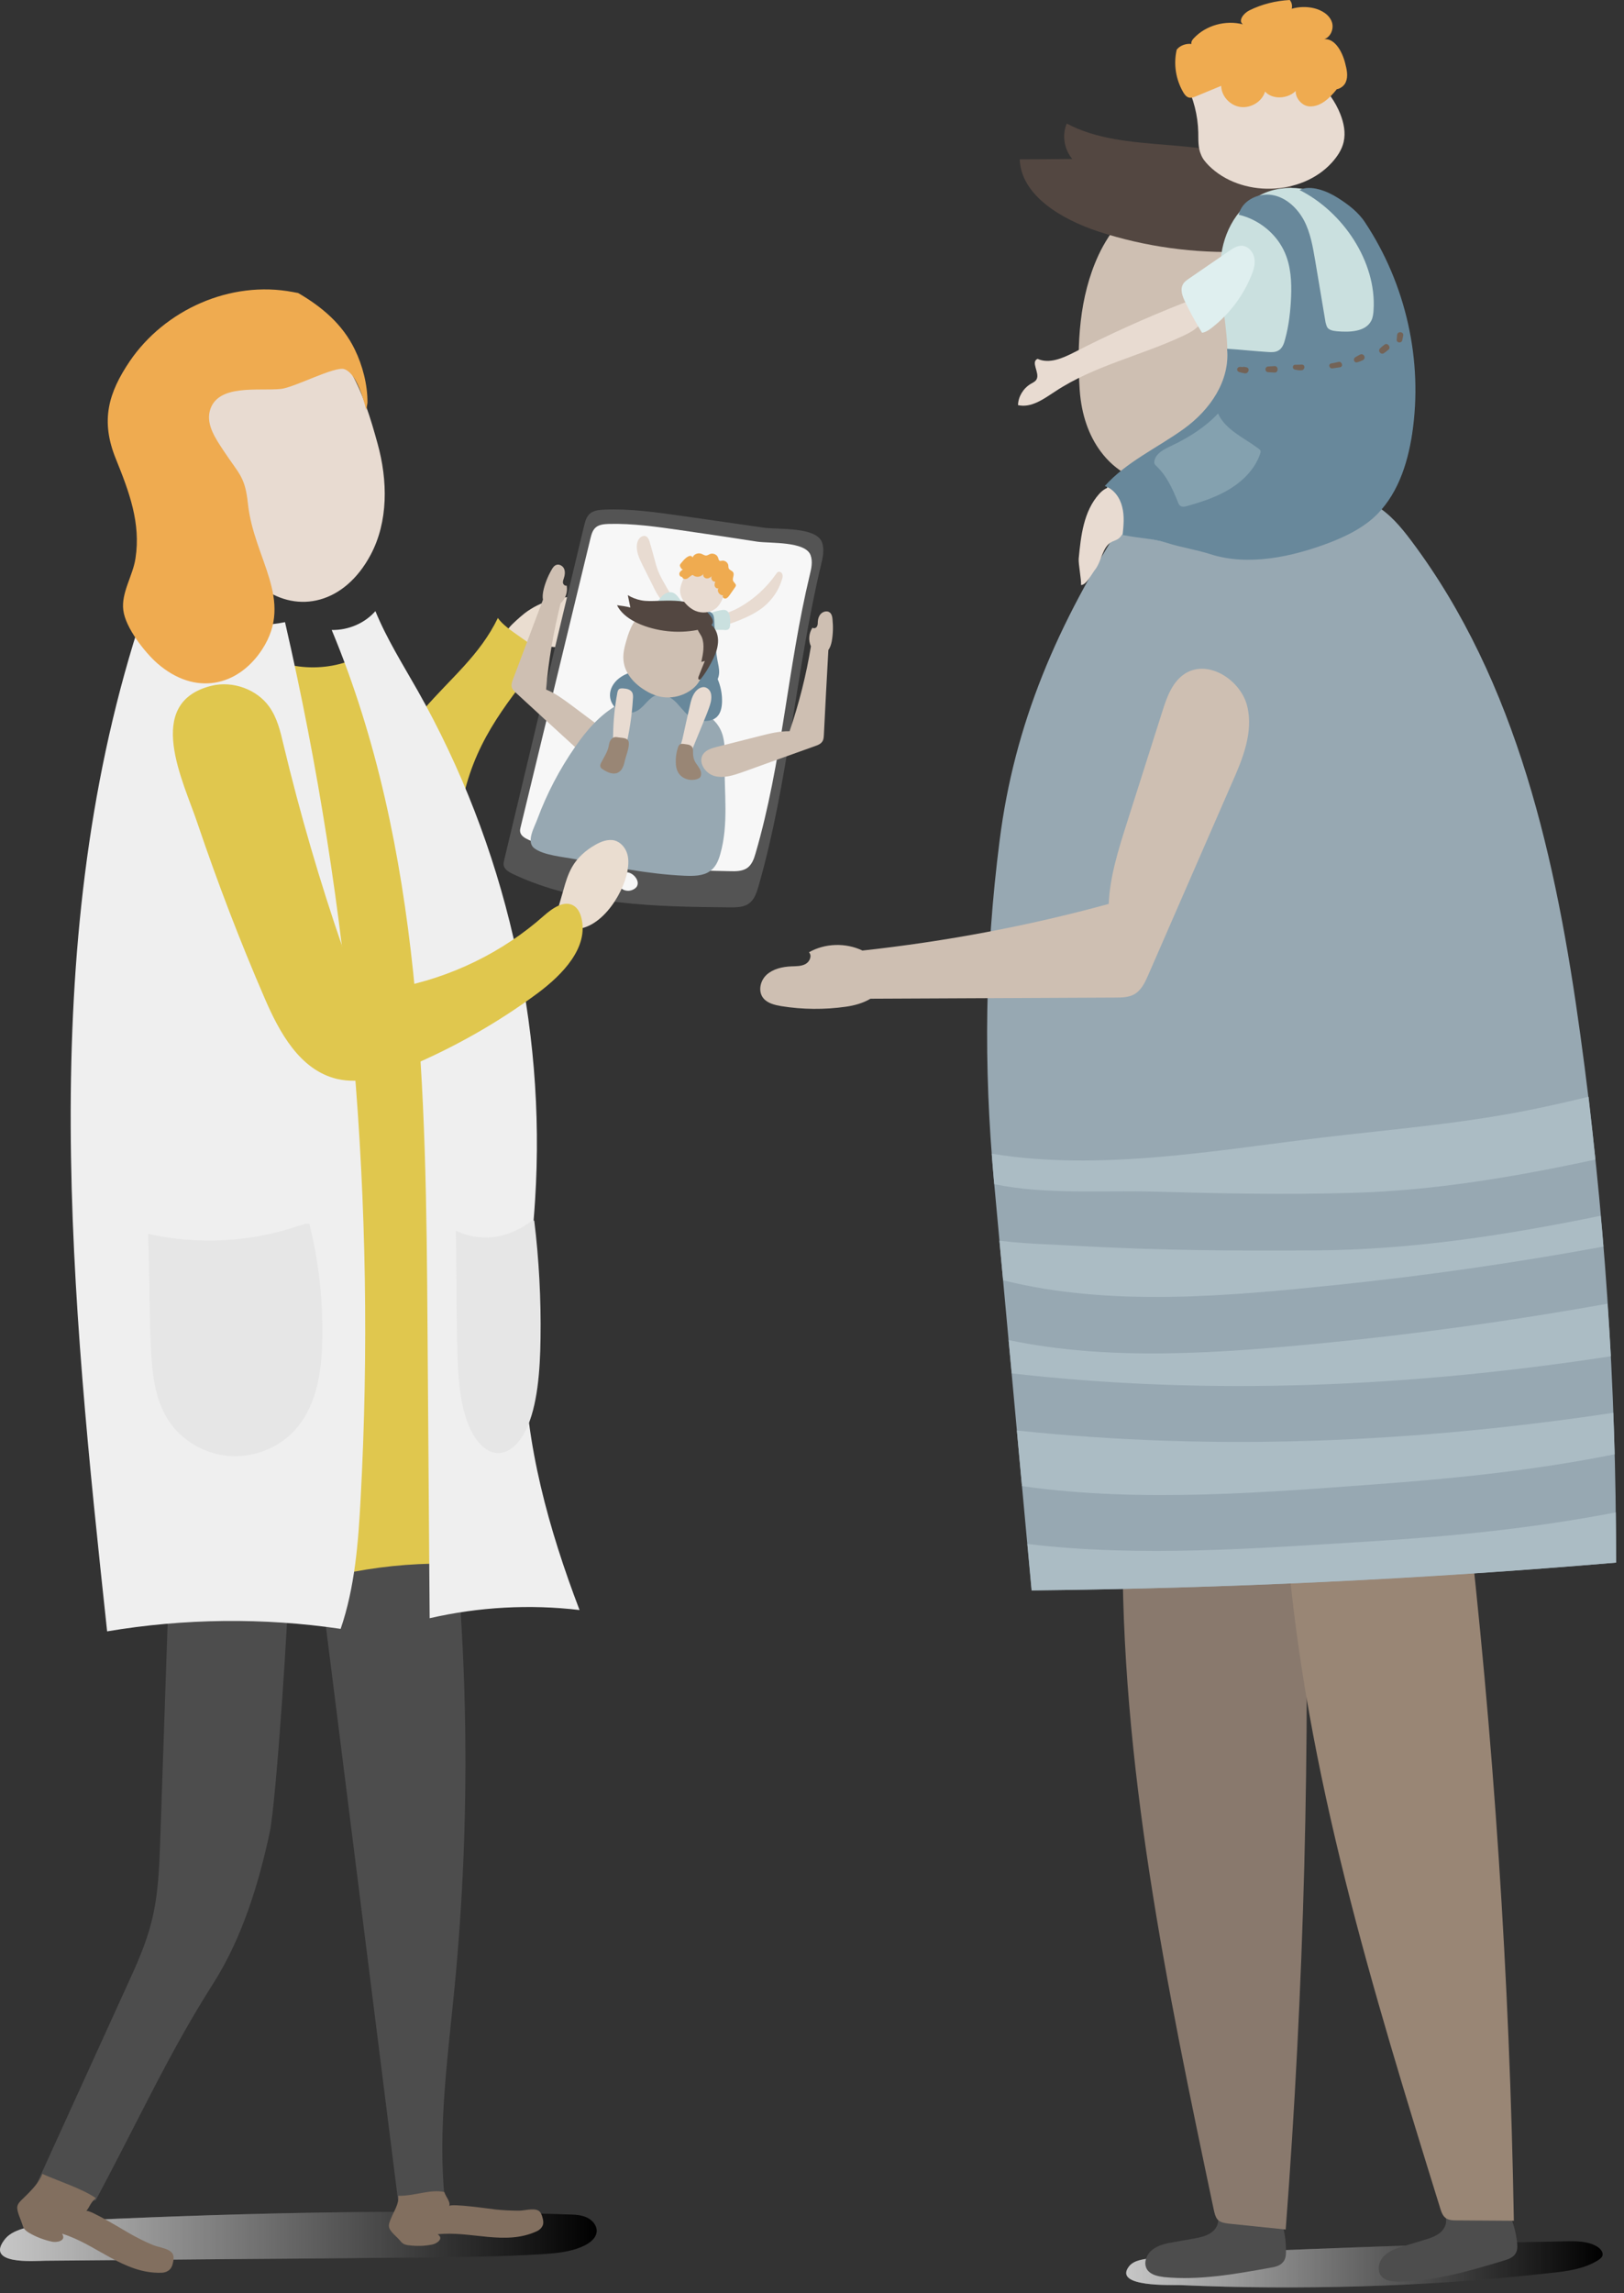 <svg width="85" height="120" viewBox="0 0 85 120" fill="none" xmlns="http://www.w3.org/2000/svg">
<rect x="0" y="0" width="85" height="120" fill="#333333" stroke="none"/>
<g clip-path="url(#clip0_549_375)">
<path d="M81.175 118.935C82.037 118.846 82.918 118.726 83.647 118.268C83.729 118.208 83.821 118.148 83.862 118.059C83.944 117.86 83.759 117.65 83.564 117.541C83.093 117.271 82.508 117.271 81.955 117.282C75.956 117.391 69.967 117.63 63.968 117.87C62.625 117.919 61.271 117.979 59.938 118.208C59.62 118.258 59.282 118.347 59.097 118.587C58.215 119.712 61.415 119.553 61.794 119.573C63.352 119.642 64.922 119.683 66.48 119.692C69.608 119.712 72.736 119.623 75.853 119.414C77.627 119.294 79.401 119.134 81.175 118.935Z" fill="url(#paint0_linear_549_375)"/>
<path opacity="0.22" d="M81.173 118.935C82.034 118.846 82.916 118.726 83.644 118.268C83.726 118.208 83.819 118.148 83.86 118.059C83.942 117.86 83.757 117.65 83.562 117.541C83.09 117.271 82.506 117.271 81.952 117.282C75.953 117.391 69.964 117.63 63.965 117.87C62.623 117.919 61.269 117.979 59.936 118.208C59.618 118.258 59.279 118.347 59.095 118.587C58.213 119.712 61.412 119.553 61.791 119.573C63.35 119.642 64.919 119.683 66.478 119.692C69.606 119.712 72.733 119.623 75.851 119.414C77.625 119.294 79.399 119.134 81.173 118.935Z" fill="url(#paint1_linear_549_375)"/>
<path d="M67.309 117.8C67.309 117.361 67.258 116.923 67.145 116.494C67.114 116.365 67.063 116.225 66.97 116.126C66.796 115.957 66.529 115.957 66.284 115.957C65.432 115.987 64.591 116.016 63.74 116.047C63.822 116.345 63.638 116.674 63.371 116.843C63.104 117.023 62.777 117.083 62.459 117.142C62.12 117.202 61.782 117.261 61.444 117.321C61.043 117.391 60.623 117.471 60.305 117.73C59.987 117.979 59.823 118.457 60.059 118.786C60.254 119.045 60.613 119.114 60.941 119.155C62.787 119.333 64.653 118.995 66.478 118.666C66.725 118.627 66.991 118.567 67.145 118.378C67.288 118.228 67.309 118.009 67.309 117.8Z" fill="#4D4D4D"/>
<path d="M79.403 117.331C79.352 116.893 79.25 116.465 79.085 116.056C79.034 115.927 78.973 115.797 78.87 115.717C78.685 115.568 78.409 115.598 78.163 115.628C77.322 115.747 76.491 115.877 75.65 115.997C75.773 116.285 75.619 116.634 75.374 116.833C75.127 117.033 74.809 117.132 74.501 117.222C74.174 117.321 73.845 117.421 73.518 117.52C73.127 117.64 72.718 117.76 72.441 118.049C72.153 118.328 72.051 118.826 72.318 119.124C72.533 119.364 72.912 119.393 73.24 119.393C75.097 119.364 76.911 118.836 78.685 118.297C78.921 118.228 79.188 118.138 79.311 117.939C79.434 117.76 79.424 117.541 79.403 117.331Z" fill="#4D4D4D"/>
<path d="M58.925 79.496C58.771 79.695 58.761 79.994 58.761 80.263C58.618 92.228 61.079 104.003 63.53 115.638C63.571 115.817 63.612 115.997 63.714 116.126C63.858 116.295 64.083 116.325 64.299 116.355C65.293 116.455 66.298 116.565 67.293 116.664C68.257 104.042 68.585 91.361 68.298 78.699C65.427 78.868 62.555 79.038 59.684 79.207C59.417 79.227 59.11 79.257 58.925 79.496Z" fill="#89796D"/>
<path d="M67.452 80.014C67.319 80.234 67.34 80.522 67.36 80.791C68.324 92.715 71.862 104.202 75.379 115.548C75.43 115.718 75.492 115.897 75.615 116.017C75.779 116.176 76.005 116.186 76.22 116.186C77.225 116.196 78.23 116.196 79.235 116.206C79.019 103.554 78.179 90.893 76.723 78.321C73.882 78.769 71.042 79.207 68.201 79.656C67.914 79.695 67.617 79.765 67.452 80.014Z" fill="#998675"/>
<path d="M57.599 23.61C56.994 22.793 56.604 21.717 56.512 20.412C56.358 18.021 56.481 15.54 57.496 13.349C58.666 10.829 61.629 8.318 64.705 8.966C68.305 9.723 68.079 14.235 67.823 17.234C67.628 19.615 66.746 22.036 64.931 23.649C62.224 26.07 59.178 25.761 57.599 23.61Z" fill="#CEBFB2"/>
<path d="M71.948 26.419C72.737 26.867 73.322 27.575 73.855 28.282C79.433 35.703 81.464 45.048 82.715 54.153C83.976 63.298 84.602 72.533 84.581 81.767C74.409 82.624 64.195 83.112 53.992 83.222C53.336 76.079 52.679 68.926 52.023 61.784C51.469 55.717 51.551 50.019 52.321 43.972C53.09 37.925 55.294 32.675 58.976 27.017C62.544 29.686 68.051 24.207 71.948 26.419Z" fill="#97A8B2"/>
<path d="M80.561 57.978C76.766 58.785 72.992 59.074 69.147 59.532C63.579 60.2 57.549 61.296 51.909 60.37C51.94 60.838 51.981 61.306 52.022 61.774L52.042 61.963C54.688 62.521 57.785 62.282 60.297 62.352C63.774 62.451 67.26 62.521 70.747 62.421C75.095 62.302 79.309 61.575 83.504 60.678C83.391 59.582 83.268 58.486 83.145 57.391C82.273 57.6 81.422 57.799 80.561 57.978Z" fill="#ABBCC4"/>
<path d="M68.818 65.43C64.736 65.46 60.624 65.43 56.543 65.201C55.108 65.121 53.692 65.091 52.308 64.922L52.503 66.994C58.133 68.399 64.306 67.821 69.997 67.233C74.694 66.745 79.319 66.077 83.923 65.231C83.882 64.692 83.831 64.155 83.779 63.617C78.867 64.623 73.945 65.4 68.818 65.43Z" fill="#ABBCC4"/>
<path d="M69.269 70.281C63.907 70.799 58.143 71.247 52.791 70.122L52.955 71.865C63.425 73.06 73.935 72.563 84.313 70.969C84.262 70.052 84.2 69.135 84.139 68.219C79.227 69.096 74.284 69.793 69.269 70.281Z" fill="#ABBCC4"/>
<path d="M53.223 74.854L53.489 77.762C59.724 78.659 66.431 78.081 72.604 77.623C76.582 77.325 80.592 76.886 84.51 76.099C84.489 75.372 84.469 74.654 84.438 73.927C74.111 75.481 63.672 75.95 53.223 74.854Z" fill="#ABBCC4"/>
<path d="M71.802 80.652C65.906 81.01 59.712 81.508 53.775 80.791L54 83.222C64.214 83.112 74.417 82.634 84.59 81.767C84.59 80.891 84.579 80.014 84.569 79.138C80.354 79.954 76.037 80.393 71.802 80.652Z" fill="#ABBCC4"/>
<path d="M64.561 19.137C65.033 20.631 65.186 22.215 65.002 23.759C67.217 23.032 68.284 20.83 68.858 18.798C69.37 17.005 69.688 15.132 69.36 13.309C69.022 11.486 67.966 9.703 66.192 8.727C63.146 7.043 58.911 8.109 55.834 6.465C55.578 7.073 55.691 7.79 56.121 8.318C55.209 8.328 54.286 8.338 53.373 8.338C53.435 10.211 55.537 11.476 57.516 12.124C59.936 12.911 62.52 13.269 65.094 13.17C64.859 14.046 64.633 14.913 64.397 15.79C65.576 15.391 67.053 16.248 67.104 17.364C67.166 18.469 65.771 19.446 64.561 19.137Z" fill="#534741"/>
<path d="M63.26 8.657C64.942 10.34 68.111 10.271 69.71 8.507C69.987 8.199 70.233 7.84 70.326 7.431C70.439 6.943 70.336 6.435 70.151 5.967C69.629 4.642 68.418 3.586 67.003 3.238C65.588 2.889 64.009 3.248 62.901 4.174C62.624 4.064 62.276 4.144 62.071 4.363C62.471 5.16 62.696 6.037 62.717 6.923C62.727 7.312 62.696 7.72 62.86 8.089C62.942 8.308 63.096 8.488 63.26 8.657Z" fill="#E8DBD1"/>
<path d="M65.383 0.548C65.086 0.697 64.788 1.086 65.055 1.275C64.153 1.036 63.117 1.325 62.492 1.992C62.41 2.072 62.338 2.182 62.358 2.291C62.379 2.401 62.564 2.471 62.614 2.371C62.276 2.212 61.815 2.311 61.589 2.6C61.415 3.347 61.538 4.154 61.928 4.822C61.999 4.951 62.102 5.081 62.246 5.11C62.358 5.13 62.481 5.091 62.594 5.041C63.035 4.861 63.476 4.672 63.917 4.493C63.927 5.031 64.379 5.529 64.932 5.599C65.486 5.668 66.06 5.31 66.214 4.792C66.706 5.34 67.814 5.11 68.029 4.413C67.537 4.702 67.968 5.549 68.552 5.569C69.126 5.589 69.598 5.13 69.957 4.682C69.865 4.473 69.772 4.274 69.68 4.064C69.445 4.104 69.393 4.503 69.619 4.592C69.875 4.802 70.316 4.602 70.439 4.294C70.572 3.985 70.49 3.636 70.408 3.317C70.254 2.69 69.824 1.893 69.178 2.072C69.598 2.052 69.844 1.544 69.711 1.156C69.578 0.767 69.178 0.528 68.768 0.428C68.388 0.339 67.988 0.349 67.609 0.458C67.65 0.299 67.609 0.12 67.506 0C66.768 0.04 66.04 0.219 65.383 0.548Z" fill="#EFAB50"/>
<path d="M58.594 27.953C60.881 28.122 63.968 29.388 66.244 29.079C68.511 28.77 70.941 28.103 72.305 26.449C73.648 24.815 74.089 22.653 74.007 20.482C73.925 18.31 73.689 16.118 72.725 14.116C72.172 12.95 71.525 11.775 70.469 10.918C69.413 10.062 67.875 9.563 66.511 9.982C64.993 10.44 64.122 11.895 63.927 13.299C63.732 14.704 64.07 16.118 64.193 17.533C64.327 18.948 64.214 20.462 63.26 21.607C61.907 23.231 59.815 24.297 57.938 25.453C58.297 26.967 57.702 26.618 58.594 27.953Z" fill="#CAE0DF"/>
<path d="M54.257 19.844C54.195 19.964 54.062 20.023 53.939 20.093C53.549 20.332 53.293 20.761 53.283 21.199C53.98 21.358 54.636 20.87 55.231 20.482C57.261 19.137 59.733 18.609 61.948 17.563C62.327 17.384 62.717 17.174 62.912 16.806C63.107 16.447 62.994 15.899 62.604 15.78C62.358 15.7 62.101 15.79 61.856 15.889C59.938 16.646 58.061 17.493 56.236 18.43C55.631 18.738 54.923 19.057 54.308 18.778C53.929 18.938 54.431 19.506 54.257 19.844Z" fill="#E8DBD1"/>
<path d="M62.914 17.413C63.109 17.383 63.283 17.264 63.437 17.144C64.349 16.427 65.057 15.491 65.488 14.435C65.611 14.136 65.714 13.817 65.652 13.508C65.6 13.189 65.344 12.891 65.026 12.861C64.76 12.841 64.524 13 64.308 13.15C63.622 13.628 62.924 14.096 62.237 14.574C62.124 14.654 62.001 14.734 61.93 14.853C61.755 15.132 61.878 15.481 62.022 15.78C62.289 16.337 62.586 16.885 62.914 17.413Z" fill="#DFEFEF"/>
<path d="M58.838 26.479C58.807 26.08 58.705 25.582 58.295 25.492C58.007 25.433 57.72 25.632 57.526 25.851C56.715 26.758 56.572 28.043 56.459 29.238C56.439 29.507 56.603 30.344 56.582 30.613C56.859 30.613 57.146 30.025 57.31 29.816C57.669 29.368 57.69 28.591 58.213 28.342C58.407 28.252 58.623 28.232 58.787 27.854C58.879 27.634 58.9 27.385 58.879 27.146C58.869 26.927 58.859 26.708 58.838 26.479Z" fill="#E8DBD1"/>
<path d="M69.472 17.134C69.575 17.284 69.79 17.314 69.975 17.334C70.642 17.393 71.472 17.364 71.77 16.786C71.862 16.607 71.882 16.407 71.893 16.208C72.047 13.708 70.303 11.088 68.016 9.942C68.601 9.653 69.472 10.002 70.016 10.351C70.57 10.699 71.103 11.107 71.452 11.646C73.595 14.883 74.487 18.888 73.913 22.693C73.667 24.327 73.113 26.001 71.862 27.116C71.205 27.694 70.396 28.083 69.575 28.401C67.627 29.139 65.34 29.637 63.351 28.999C62.572 28.75 61.833 28.651 61.054 28.401C60.274 28.162 59.7 28.182 58.757 27.993C58.808 27.505 58.859 27.007 58.736 26.529C58.623 26.05 58.305 25.592 57.824 25.433C58.952 24.168 60.572 23.44 61.956 22.444C63.34 21.448 64.386 19.924 64.223 18.25C64.868 18.29 65.72 18.38 66.365 18.42C66.54 18.43 66.724 18.439 66.878 18.36C67.114 18.25 67.206 17.981 67.268 17.732C67.463 17.015 67.545 16.268 67.576 15.521C67.606 14.744 67.565 13.957 67.257 13.239C66.837 12.253 65.904 11.486 64.838 11.237C64.981 10.52 65.832 10.081 66.571 10.201C67.309 10.32 67.904 10.888 68.252 11.536C68.591 12.183 68.714 12.921 68.837 13.638C69.022 14.714 69.196 15.8 69.38 16.875C69.411 16.985 69.431 17.065 69.472 17.134Z" fill="#68889B"/>
<path d="M65.23 19.217C65.2 19.207 65.159 19.207 65.128 19.197C65.097 19.187 65.067 19.197 65.046 19.207C64.994 19.207 64.944 19.197 64.892 19.197C64.728 19.207 64.697 19.416 64.851 19.466C64.944 19.495 65.035 19.515 65.138 19.535C65.353 19.575 65.446 19.256 65.23 19.217Z" fill="#736357"/>
<path d="M66.709 19.157C66.596 19.167 66.493 19.167 66.38 19.177C66.186 19.187 66.186 19.466 66.38 19.476C66.493 19.485 66.596 19.485 66.709 19.495C66.924 19.505 66.924 19.147 66.709 19.157Z" fill="#736357"/>
<path d="M68.123 19.077C68.01 19.087 67.908 19.087 67.795 19.087C67.642 19.077 67.621 19.306 67.764 19.336C67.887 19.366 68.001 19.386 68.123 19.376C68.318 19.356 68.328 19.067 68.123 19.077Z" fill="#736357"/>
<path d="M70.058 18.938C69.935 18.968 69.801 18.997 69.678 19.017C69.494 19.057 69.576 19.306 69.75 19.276C69.883 19.256 70.006 19.236 70.14 19.217C70.324 19.187 70.242 18.898 70.058 18.938Z" fill="#736357"/>
<path d="M71.176 18.559C71.094 18.599 71.012 18.649 70.93 18.698C70.797 18.788 70.879 19.007 71.043 18.957C71.135 18.928 71.228 18.898 71.309 18.858C71.535 18.768 71.391 18.45 71.176 18.559Z" fill="#736357"/>
<path d="M72.468 18.031C72.386 18.091 72.304 18.161 72.232 18.23C72.098 18.36 72.273 18.589 72.437 18.48C72.519 18.42 72.601 18.36 72.683 18.29C72.816 18.161 72.621 17.912 72.468 18.031Z" fill="#736357"/>
<path d="M73.123 17.533C73.123 17.613 73.112 17.703 73.102 17.782C73.092 17.942 73.348 17.971 73.389 17.822C73.41 17.742 73.42 17.663 73.441 17.573C73.502 17.354 73.143 17.304 73.123 17.533Z" fill="#736357"/>
<path d="M61.795 26.479C61.897 26.539 62.021 26.509 62.133 26.479C62.923 26.26 63.723 25.991 64.41 25.562C65.107 25.124 65.702 24.506 65.958 23.739C65.969 23.7 65.989 23.65 65.978 23.6C65.969 23.55 65.917 23.51 65.866 23.47C65.107 22.902 64.133 22.494 63.754 21.637C63.077 22.355 62.226 22.892 61.323 23.321C60.944 23.5 60.503 23.709 60.421 24.118C60.41 24.158 60.41 24.207 60.421 24.247C60.441 24.307 60.492 24.357 60.544 24.407C61.067 24.905 61.374 25.582 61.641 26.25C61.672 26.339 61.713 26.439 61.795 26.479Z" fill="#84A1AF"/>
<path d="M65.281 36.959C64.952 35.604 63.281 34.498 62.06 35.225C61.373 35.644 61.076 36.461 60.84 37.218C60.215 39.19 59.589 41.153 58.964 43.115C58.533 44.48 58.092 45.865 58.03 47.299C53.816 48.455 49.499 49.262 45.141 49.74C44.269 49.322 43.182 49.351 42.341 49.83C42.515 50.009 42.382 50.328 42.156 50.447C41.931 50.567 41.664 50.557 41.418 50.567C40.957 50.587 40.464 50.696 40.126 51.005C39.788 51.314 39.664 51.872 39.952 52.23C40.167 52.499 40.546 52.589 40.895 52.649C42.013 52.828 43.151 52.838 44.269 52.679C44.71 52.619 45.181 52.489 45.561 52.26C49.837 52.24 54.103 52.22 58.379 52.2C58.718 52.2 59.076 52.191 59.364 52.031C59.733 51.822 59.928 51.413 60.092 51.035C61.548 47.688 63.014 44.34 64.47 40.993C65.045 39.708 65.609 38.314 65.281 36.959Z" fill="#CEBFB2"/>
<path d="M21.845 118.129C23.988 118.109 26.141 118.089 28.284 117.959C29.064 117.91 29.853 117.85 30.551 117.521C30.869 117.372 31.197 117.122 31.227 116.784C31.258 116.465 31.012 116.176 30.715 116.036C30.417 115.897 30.079 115.887 29.751 115.877C21.424 115.589 13.087 115.788 4.771 116.156C3.602 116.206 2.422 116.266 1.305 116.585C0.925 116.694 0.536 116.844 0.289 117.132C-0.869 118.527 1.787 118.308 2.371 118.298C3.93 118.288 5.478 118.268 7.037 118.258C10.175 118.229 13.303 118.198 16.44 118.179C18.245 118.158 20.05 118.149 21.845 118.129Z" fill="url(#paint2_linear_549_375)"/>
<path opacity="0.22" d="M21.845 118.129C23.988 118.109 26.141 118.089 28.284 117.959C29.064 117.91 29.853 117.85 30.551 117.521C30.869 117.372 31.197 117.122 31.227 116.784C31.258 116.465 31.012 116.176 30.715 116.036C30.417 115.897 30.079 115.887 29.751 115.877C21.424 115.589 13.087 115.788 4.771 116.156C3.602 116.206 2.422 116.266 1.305 116.585C0.925 116.694 0.536 116.844 0.289 117.132C-0.869 118.527 1.787 118.308 2.371 118.298C3.93 118.288 5.478 118.268 7.037 118.258C10.175 118.229 13.303 118.198 16.44 118.179C18.245 118.158 20.05 118.149 21.845 118.129Z" fill="url(#paint3_linear_549_375)"/>
<path d="M26.377 33.392C26.438 33.024 26.725 32.735 27.012 32.476C27.156 32.346 27.31 32.207 27.464 32.087C28.274 31.47 29.33 31.161 30.366 31.251C30.663 31.271 30.971 31.34 31.186 31.53C31.36 31.689 31.463 31.908 31.504 32.137C31.514 32.187 31.524 32.247 31.504 32.297C31.463 32.486 31.227 32.556 31.032 32.586C30.827 32.615 30.612 32.655 30.448 32.775C30.284 32.894 30.181 33.133 30.284 33.303C30.335 33.383 30.417 33.442 30.437 33.532C30.468 33.681 30.314 33.811 30.16 33.861C29.596 34.04 28.981 33.751 28.407 33.871C28.233 33.91 28.058 33.98 27.884 34.03C27.71 34.07 27.515 34.09 27.351 34C27.187 33.98 27.012 33.95 26.848 33.91C26.684 33.871 26.5 33.811 26.418 33.671C26.366 33.592 26.356 33.482 26.377 33.392Z" fill="#EADDD0"/>
<path d="M35.696 26.997C34.352 26.808 32.988 26.608 31.625 26.668C31.358 26.678 31.071 26.708 30.876 26.877C30.691 27.037 30.63 27.286 30.568 27.525C29.174 33.343 27.789 39.16 26.395 44.978C26.374 45.078 26.343 45.177 26.364 45.277C26.405 45.506 26.641 45.636 26.846 45.735C30.332 47.379 34.352 47.449 38.218 47.479C38.557 47.479 38.916 47.479 39.182 47.289C39.48 47.09 39.592 46.731 39.695 46.393C41.274 40.904 41.643 35.146 42.966 29.587C43.058 29.199 43.161 28.78 43.028 28.392C42.74 27.555 40.731 27.714 40.002 27.615C38.567 27.405 37.131 27.206 35.696 26.997Z" fill="#545454"/>
<path d="M35.627 27.744C34.386 27.565 33.124 27.385 31.873 27.415C31.627 27.425 31.361 27.445 31.186 27.595C31.022 27.734 30.961 27.943 30.909 28.152C29.689 33.193 28.469 38.234 27.248 43.285C27.228 43.364 27.207 43.454 27.228 43.544C27.269 43.743 27.484 43.862 27.679 43.952C30.909 45.416 34.621 45.516 38.19 45.586C38.498 45.596 38.826 45.596 39.082 45.437C39.349 45.267 39.462 44.948 39.544 44.659C40.938 39.898 41.225 34.907 42.384 30.085C42.466 29.746 42.548 29.388 42.425 29.049C42.148 28.312 40.303 28.441 39.626 28.342C38.282 28.133 36.949 27.933 35.627 27.744Z" fill="#F7F7F7"/>
<path d="M19.373 41.073C20.408 39.828 21.116 38.353 22.172 37.128C23.598 35.474 25.115 34.289 26.059 32.336C26.5 33.004 27.976 33.671 28.417 34.339C26.705 36.6 24.992 38.503 24.274 41.611C23.936 43.045 22.336 45.187 21.567 46.462C21.157 47.14 20.603 47.727 20.019 48.275C18.757 49.461 17.26 50.497 15.537 50.796C12.923 51.244 10.369 49.571 10.42 46.851C10.472 44.41 13.876 44.639 15.599 43.882C17.065 43.235 18.378 42.278 19.373 41.073Z" fill="#E0C74E"/>
<path d="M5.005 115.14C3.918 115.23 2.79 114.961 1.877 114.373C3.457 110.906 5.036 107.439 6.615 103.973C7.118 102.877 7.62 101.771 7.917 100.615C8.287 99.191 8.338 97.697 8.389 96.232C8.584 90.524 8.779 84.816 8.974 79.098C8.994 78.62 9.015 78.122 9.22 77.693C9.825 76.448 11.568 76.338 12.983 76.398C13.291 76.408 13.629 76.438 13.855 76.647C14.111 76.886 14.142 77.265 14.142 77.613C14.224 82.116 15.024 78.042 15.106 82.555C15.137 84.138 14.45 94.319 14.121 95.864C13.537 98.603 12.655 101.462 11.127 103.843C8.799 107.509 7.323 110.816 5.005 115.14Z" fill="#4D4D4D"/>
<path d="M18.016 78.38C19.974 78.141 21.933 77.902 23.892 77.663C23.994 77.404 23.502 77.663 23.533 77.942C24.538 86.559 24.63 95.276 23.799 103.913C23.441 107.639 22.907 111.374 23.276 115.1C22.466 115.18 21.666 115.249 20.857 115.329C19.4 103.723 17.934 92.108 16.478 80.502C16.406 79.915 16.355 79.237 16.785 78.819C17.093 78.51 17.575 78.44 18.016 78.38Z" fill="#4D4D4D"/>
<path d="M21.207 39.629C20.541 37.795 19.874 35.973 19.208 34.139C17.444 35.235 14.993 35.176 13.291 33.98C14.819 50.447 14.388 67.024 13.957 83.56C17.321 82.226 21.002 81.638 24.632 81.867C24.725 75.342 24.817 68.827 24.899 62.302C24.96 58.028 25.012 53.725 24.212 49.511C23.576 46.134 22.387 42.876 21.207 39.629Z" fill="#E0C74E"/>
<path d="M9.586 31.828C9.206 31.639 8.806 31.41 8.386 31.47C7.73 31.57 7.412 32.277 7.217 32.894C1.874 49.74 3.72 67.831 5.607 85.364C9.637 84.687 13.78 84.637 17.83 85.234C18.579 83.043 18.753 80.721 18.876 78.41C19.707 63.049 18.374 47.568 14.918 32.556C13.134 32.914 11.206 32.655 9.586 31.828Z" fill="#EFEFEF"/>
<path d="M21.863 36.142C21.084 34.767 20.243 33.432 19.648 31.978C19.094 32.615 18.223 32.984 17.361 32.964C22.13 44.42 22.294 57.122 22.376 69.485C22.417 74.545 22.447 79.616 22.488 84.677C25.052 84.088 27.718 83.939 30.333 84.248C28.723 80.025 27.493 75.601 27.441 71.089C27.41 68.329 27.831 65.579 28.005 62.82C28.6 53.605 26.436 44.241 21.863 36.142Z" fill="#EFEFEF"/>
<path d="M13.761 30.782C13.063 30.274 12.448 29.507 12.007 28.501C11.197 26.628 10.571 24.616 10.715 22.624C10.879 20.322 12.427 17.603 14.971 17.364C17.955 17.085 19.083 20.741 19.759 23.201C20.303 25.154 20.323 27.296 19.401 29.029C18.026 31.609 15.596 32.107 13.761 30.782Z" fill="#E8DBD1"/>
<path d="M6.455 31.938C6.332 31.021 6.958 30.125 7.091 29.218C7.378 27.375 6.763 25.742 6.066 24.018C5.245 22.006 5.676 20.552 6.794 18.898C8.619 16.218 12.054 14.654 15.336 15.282C15.418 15.302 15.51 15.312 15.602 15.332C16.823 16.039 17.93 16.955 18.576 18.3C18.976 19.127 19.243 20.133 19.233 21.079C19.212 21.209 19.191 21.329 19.171 21.458C18.935 20.502 18.566 19.506 18.022 19.316C17.53 19.147 15.397 20.283 14.7 20.352C13.531 20.472 11.347 20.064 10.978 21.518C10.793 22.255 11.306 22.982 11.706 23.59C12.526 24.835 12.823 24.925 12.977 26.359C13.285 29.258 15.418 31.38 13.716 33.99C12.464 35.903 10.229 36.451 8.229 34.707C7.573 34.13 6.568 32.845 6.455 31.938Z" fill="#EFAB50"/>
<path d="M22.907 116.913C23.266 117.152 22.835 117.411 22.62 117.451C22.23 117.531 21.81 117.541 21.41 117.491C21.308 117.481 21.195 117.461 21.102 117.402C21.031 117.361 20.979 117.292 20.928 117.232C20.785 117.062 20.446 116.794 20.374 116.584C20.313 116.415 20.405 116.226 20.477 116.057C20.62 115.698 20.897 115.309 20.846 114.901C21.718 114.911 22.518 114.542 23.256 114.702C23.348 114.99 23.594 115.21 23.512 115.439C23.564 115.28 25.697 115.589 25.953 115.618C26.353 115.658 26.763 115.678 27.173 115.678C27.491 115.678 28.076 115.479 28.281 115.767C28.352 115.867 28.383 115.997 28.414 116.116C28.434 116.206 28.445 116.306 28.424 116.395C28.383 116.554 28.25 116.684 28.096 116.754C26.445 117.521 24.64 116.724 22.907 116.913Z" fill="#826F5F"/>
<path d="M3.25 116.884C3.496 117.272 2.953 117.352 2.727 117.302C2.307 117.212 1.887 117.053 1.517 116.834C1.415 116.774 1.323 116.704 1.261 116.614C1.21 116.545 1.189 116.455 1.158 116.366C1.087 116.136 0.882 115.728 0.902 115.489C0.923 115.29 1.097 115.15 1.24 115.01C1.548 114.712 2.092 114.174 2.215 113.755C3.076 114.134 4.358 114.552 5.014 115.021C4.707 115.29 4.696 115.489 4.512 115.698C4.635 115.568 6.604 116.774 6.839 116.903C7.219 117.113 7.609 117.312 8.019 117.481C8.337 117.611 9.003 117.661 9.075 118.039C9.106 118.169 9.075 118.308 9.044 118.438C9.024 118.537 8.983 118.637 8.921 118.716C8.808 118.856 8.624 118.926 8.439 118.926C6.47 118.985 5.045 117.431 3.25 116.884Z" fill="#826F5F"/>
<path d="M15.658 64.135C13.135 65.001 10.356 65.151 7.751 64.563C7.833 66.506 7.803 68.269 7.885 70.212C7.946 71.656 8.039 73.17 8.849 74.376C9.525 75.382 10.694 76.069 11.925 76.179C13.156 76.299 14.437 75.84 15.299 74.973C16.529 73.748 16.827 71.905 16.868 70.202C16.919 68.13 16.693 66.047 16.191 64.035C15.976 64.015 15.853 64.075 15.658 64.135Z" fill="#E6E6E6"/>
<path d="M27.706 63.975C26.476 64.842 25.132 64.992 23.861 64.404C23.902 66.347 23.881 68.11 23.922 70.053C23.953 71.497 23.994 73.011 24.394 74.216C24.722 75.223 25.286 75.91 25.891 76.019C26.486 76.139 27.112 75.681 27.532 74.814C28.127 73.589 28.27 71.746 28.291 70.043C28.322 67.971 28.209 65.888 27.963 63.876C27.86 63.846 27.799 63.906 27.706 63.975Z" fill="#E6E6E6"/>
<path d="M33.329 46.393C33.298 46.443 33.247 46.482 33.206 46.512C33.093 46.582 32.97 46.622 32.837 46.612C32.703 46.602 32.58 46.552 32.498 46.462C32.242 46.174 32.344 45.675 32.785 45.646C33.113 45.626 33.524 46.084 33.329 46.393Z" fill="#F7F7F7"/>
<path d="M31.259 39.738C31.772 39.798 32.357 39.389 32.254 38.901C32.193 38.622 31.947 38.423 31.721 38.254C31.116 37.806 30.511 37.357 29.916 36.909C29.496 36.6 29.075 36.281 28.583 36.082C28.706 34.558 28.973 33.054 29.342 31.569C29.598 31.34 29.721 30.982 29.66 30.643C29.578 30.673 29.485 30.593 29.465 30.503C29.455 30.414 29.485 30.334 29.516 30.244C29.567 30.095 29.588 29.916 29.526 29.766C29.465 29.617 29.28 29.507 29.126 29.557C29.003 29.597 28.932 29.706 28.87 29.816C28.675 30.155 28.521 30.533 28.439 30.912C28.409 31.061 28.388 31.231 28.419 31.38C27.896 32.775 27.363 34.179 26.84 35.574C26.799 35.684 26.758 35.803 26.778 35.923C26.799 36.072 26.922 36.182 27.035 36.281C28.009 37.178 28.983 38.075 29.967 38.971C30.337 39.32 30.747 39.678 31.259 39.738Z" fill="#CEBFB2"/>
<path d="M34.275 29.328C34.316 29.497 34.368 29.667 34.429 29.836C34.542 30.135 34.706 30.404 34.86 30.683C35.034 30.982 35.219 31.291 35.455 31.549C35.506 31.609 35.568 31.689 35.526 31.759C35.496 31.809 35.424 31.819 35.362 31.809C35.075 31.779 34.819 31.609 34.624 31.4C34.44 31.191 34.306 30.932 34.183 30.673C33.998 30.304 33.814 29.936 33.629 29.567C33.455 29.218 33.281 28.84 33.342 28.451C33.373 28.302 33.445 28.152 33.578 28.083C33.855 27.943 33.968 28.202 34.019 28.412C34.111 28.72 34.193 29.029 34.275 29.328Z" fill="#E8DBD1"/>
<path d="M35.525 31.281C35.442 31.161 35.33 31.042 35.186 31.002C35.032 30.962 34.868 31.022 34.745 31.111C34.622 31.201 34.53 31.331 34.438 31.46C34.407 31.5 34.386 31.54 34.376 31.59C34.376 31.629 34.386 31.659 34.407 31.689C34.52 31.908 34.694 32.108 34.93 32.177C35.166 32.257 35.463 32.187 35.586 31.978C35.627 31.918 35.76 31.719 35.76 31.649C35.76 31.57 35.576 31.36 35.525 31.281Z" fill="#CAE0DF"/>
<path d="M40.62 30.035C40.65 29.995 40.681 29.946 40.732 29.926C40.825 29.896 40.927 29.966 40.948 30.055C40.978 30.145 40.958 30.235 40.927 30.324C40.763 30.882 40.425 31.38 39.963 31.759C39.604 32.048 39.184 32.257 38.743 32.436C38.456 32.556 38.158 32.655 37.871 32.755C37.738 32.805 37.605 32.845 37.471 32.845C36.989 32.845 37.01 32.356 37.42 32.257C37.851 32.147 38.261 32.018 38.651 31.809C39.45 31.37 40.117 30.753 40.62 30.035Z" fill="#E8DBD1"/>
<path d="M38.214 32.705C38.214 32.785 38.194 32.874 38.132 32.924C38.071 32.974 37.978 32.974 37.907 32.964C37.63 32.944 36.994 33.034 36.871 32.745C36.789 32.546 36.902 32.267 37.066 32.147C37.24 32.028 37.599 31.948 37.814 31.918C38.245 31.868 38.224 32.376 38.214 32.705Z" fill="#CAE0DF"/>
<path d="M36.786 32.058C37.002 32.127 37.227 32.227 37.309 32.426C37.35 32.516 37.35 32.615 37.35 32.715C37.381 33.592 37.401 34.468 37.432 35.335C37.432 35.475 37.432 35.624 37.33 35.724C37.227 35.823 37.063 35.813 36.919 35.803C36.509 35.763 36.109 35.674 35.72 35.534C35.576 35.484 35.422 35.425 35.309 35.325C35.012 35.066 34.992 34.628 35.043 34.239C35.125 33.642 35.33 33.064 35.648 32.536C35.976 32.008 36.12 31.858 36.786 32.058Z" fill="#CAE0DF"/>
<path d="M36.89 32.516C36.911 32.337 36.839 32.117 36.993 32.028C37.095 31.968 37.229 32.028 37.3 32.127C37.372 32.227 37.372 32.346 37.383 32.456C37.434 33.143 37.423 33.851 37.547 34.528C37.588 34.757 37.649 34.976 37.639 35.206C37.629 35.435 37.536 35.674 37.342 35.803C37.085 35.973 36.736 35.903 36.439 35.823C36.121 35.743 35.793 35.654 35.475 35.574C35.27 35.524 35.034 35.445 34.952 35.255C34.891 35.136 34.911 34.986 34.952 34.857C35.055 34.528 35.26 34.239 35.332 33.91C35.373 33.721 35.352 33.532 35.383 33.333C35.403 33.143 35.475 32.944 35.629 32.825C35.947 32.575 36.819 33.233 36.89 32.516Z" fill="#68889B"/>
<path d="M30.111 39.071C30.696 38.224 31.393 37.407 32.326 36.879C33.259 36.341 34.49 36.132 35.546 36.531C35.915 36.67 36.254 36.889 36.582 37.098C36.971 37.357 37.371 37.626 37.607 37.995C37.976 38.563 37.935 39.25 37.925 39.888C37.905 41.492 38.141 43.145 37.7 44.689C37.607 45.028 37.464 45.377 37.156 45.586C36.797 45.845 36.284 45.845 35.813 45.825C33.885 45.735 31.977 45.347 30.091 44.958C29.496 44.839 28.44 44.759 27.958 44.381C27.517 44.032 27.988 43.255 28.132 42.846C28.624 41.522 29.291 40.246 30.111 39.071Z" fill="#97A8B2"/>
<path d="M37.125 35.036C37.371 35.156 37.525 35.415 37.617 35.674C37.74 36.013 37.801 36.371 37.791 36.73C37.781 37.049 37.709 37.397 37.443 37.577C37.309 37.676 37.135 37.716 36.971 37.726C36.745 37.746 36.509 37.716 36.304 37.616C35.945 37.447 35.71 37.098 35.443 36.809C35.176 36.521 34.787 36.262 34.397 36.361C33.977 36.471 33.761 36.939 33.392 37.168C33.105 37.347 32.725 37.357 32.428 37.198C32.131 37.039 31.936 36.73 31.926 36.401C31.915 36.052 32.11 35.724 32.387 35.505C32.664 35.285 33.002 35.166 33.351 35.086C34.079 34.927 34.787 34.986 35.505 35.156C36.069 35.315 36.571 34.767 37.125 35.036Z" fill="#68889B"/>
<path d="M33.753 32.048C33.209 32.287 32.953 32.924 32.789 33.502C32.686 33.851 32.594 34.209 32.635 34.568C32.697 35.236 33.199 35.783 33.763 36.122C33.968 36.252 34.183 36.351 34.419 36.421C35.076 36.61 35.845 36.431 36.357 35.953C36.87 35.475 37.219 34.13 37.044 33.452C36.88 32.815 36.398 32.317 35.793 32.058C35.27 31.838 34.286 31.809 33.753 32.048Z" fill="#CEBFB2"/>
<path d="M36.879 32.874C35.885 33.153 34.767 33.114 33.762 32.765C33.157 32.556 32.552 32.197 32.295 31.669C32.531 31.699 32.757 31.729 32.993 31.789C32.952 31.57 32.9 31.36 32.859 31.141C33.065 31.271 33.3 31.36 33.546 31.41C33.844 31.47 34.162 31.45 34.469 31.44C35.044 31.42 35.638 31.41 36.192 31.57C36.551 31.679 36.889 31.868 37.115 32.137C37.433 32.516 37.382 32.735 36.879 32.874Z" fill="#534741"/>
<path d="M36.738 33.353C36.891 33.761 36.799 34.209 36.707 34.638C36.768 34.618 36.83 34.608 36.892 34.588C36.779 34.857 36.666 35.136 36.563 35.405C36.543 35.465 36.532 35.544 36.594 35.564C36.635 35.574 36.666 35.544 36.697 35.505C36.902 35.255 37.066 34.977 37.22 34.688C37.373 34.389 37.527 34.08 37.568 33.741C37.62 33.413 37.548 33.044 37.332 32.795C37.168 32.606 36.799 32.426 36.584 32.645C36.348 32.865 36.645 33.124 36.738 33.353Z" fill="#534741"/>
<path d="M36.356 29.637C36.059 29.726 35.884 30.045 35.751 30.334C35.679 30.514 35.607 30.693 35.597 30.882C35.587 31.241 35.812 31.549 36.079 31.769C36.181 31.848 36.284 31.918 36.407 31.968C36.746 32.107 37.156 32.068 37.453 31.848C37.751 31.629 38.027 30.952 37.976 30.583C37.935 30.244 37.72 29.946 37.412 29.766C37.166 29.617 36.653 29.547 36.356 29.637Z" fill="#E8DBD1"/>
<path d="M35.768 29.786C35.686 29.836 35.594 29.896 35.563 29.986C35.532 30.075 35.604 30.205 35.707 30.185C35.707 30.294 35.881 30.324 35.973 30.274C36.076 30.215 36.148 30.115 36.26 30.085C36.414 30.235 36.701 30.205 36.814 30.025C36.773 30.125 36.855 30.245 36.968 30.265C37.081 30.284 37.194 30.215 37.265 30.135C37.163 30.245 37.286 30.464 37.44 30.434C37.409 30.504 37.388 30.593 37.409 30.673C37.44 30.753 37.522 30.812 37.604 30.782C37.501 30.932 37.665 31.171 37.85 31.151C37.778 31.221 37.881 31.34 37.973 31.32C38.065 31.311 38.127 31.221 38.188 31.141C38.281 31.012 38.373 30.872 38.465 30.743C38.486 30.713 38.516 30.673 38.516 30.633C38.516 30.544 38.414 30.484 38.373 30.404C38.311 30.265 38.455 30.085 38.373 29.946C38.322 29.866 38.199 29.836 38.147 29.756C38.117 29.697 38.127 29.627 38.117 29.567C38.086 29.428 37.942 29.318 37.788 29.338C37.747 29.348 37.717 29.358 37.675 29.348C37.614 29.328 37.604 29.238 37.583 29.179C37.532 29.019 37.327 28.93 37.163 28.989C37.091 29.019 37.029 29.069 36.958 29.069C36.865 29.069 36.794 29.009 36.712 28.979C36.537 28.91 36.312 28.999 36.25 29.169C36.127 28.93 35.799 29.278 35.717 29.388C35.666 29.458 35.584 29.507 35.584 29.607C35.594 29.637 35.676 29.846 35.768 29.786Z" fill="#EFAB50"/>
<path d="M36.109 36.929C36.181 36.59 36.283 36.222 36.581 36.032C36.663 35.983 36.745 35.953 36.837 35.953C37.001 35.963 37.145 36.092 37.196 36.242C37.247 36.391 37.237 36.56 37.206 36.72C37.155 36.949 37.062 37.168 36.98 37.387C36.704 38.055 36.437 38.722 36.16 39.39C36.15 39.419 36.129 39.459 36.109 39.479C35.986 39.579 35.668 39.41 35.617 39.29C35.545 39.141 35.688 38.822 35.719 38.672C35.842 38.095 35.975 37.517 36.109 36.929Z" fill="#E8DBD1"/>
<path d="M32.306 36.281C32.316 36.212 32.337 36.132 32.378 36.082C32.44 36.012 32.532 36.022 32.604 36.022C32.798 36.032 33.024 36.072 33.106 36.271C33.137 36.361 33.137 36.471 33.127 36.57C33.075 37.447 32.942 38.324 32.727 39.19C32.665 39.419 32.265 39.35 32.163 39.21C32.04 39.041 32.091 38.662 32.091 38.453C32.101 37.726 32.173 36.999 32.306 36.281Z" fill="#E8DBD1"/>
<path d="M35.945 38.951C36.058 38.961 36.171 39.001 36.233 39.101C36.274 39.17 36.274 39.26 36.274 39.35C36.274 39.499 36.284 39.648 36.345 39.788C36.397 39.917 36.499 40.027 36.571 40.147C36.653 40.266 36.715 40.406 36.694 40.545C36.684 40.595 36.673 40.635 36.643 40.675C36.612 40.714 36.571 40.734 36.52 40.754C36.151 40.904 35.679 40.754 35.494 40.416C35.402 40.256 35.371 40.077 35.371 39.888C35.361 39.629 35.402 39.36 35.484 39.111C35.566 38.861 35.71 38.921 35.945 38.951Z" fill="#998675"/>
<path d="M32.348 38.583C32.297 38.573 32.236 38.563 32.174 38.573C32.061 38.593 31.979 38.682 31.928 38.782C31.887 38.882 31.866 38.991 31.846 39.101C31.774 39.39 31.6 39.639 31.466 39.908C31.425 39.987 31.395 40.067 31.436 40.147C31.456 40.197 31.507 40.226 31.548 40.256C31.671 40.336 31.794 40.406 31.928 40.446C32.061 40.485 32.215 40.495 32.348 40.426C32.574 40.316 32.656 40.037 32.707 39.798C32.769 39.529 32.933 39.151 32.912 38.872C32.892 38.593 32.605 38.623 32.348 38.583Z" fill="#998675"/>
<path d="M37.389 40.605C36.897 40.465 36.517 39.868 36.804 39.459C36.968 39.23 37.276 39.141 37.563 39.071C38.301 38.882 39.04 38.702 39.768 38.513C40.281 38.383 40.793 38.254 41.327 38.264C41.819 36.819 42.198 35.325 42.444 33.821C42.301 33.512 42.331 33.133 42.526 32.844C42.588 32.904 42.711 32.864 42.752 32.795C42.803 32.715 42.803 32.625 42.803 32.536C42.813 32.376 42.865 32.207 42.988 32.097C43.111 31.988 43.316 31.948 43.439 32.057C43.531 32.137 43.562 32.267 43.572 32.396C43.613 32.785 43.603 33.183 43.531 33.572C43.501 33.721 43.449 33.891 43.357 34.01C43.275 35.494 43.193 36.979 43.121 38.463C43.111 38.583 43.111 38.702 43.039 38.802C42.957 38.931 42.803 38.991 42.66 39.041C41.398 39.489 40.137 39.947 38.886 40.396C38.404 40.565 37.881 40.744 37.389 40.605Z" fill="#CEBFB2"/>
<path d="M29.492 46.562C29.605 46.154 29.728 45.745 29.943 45.367C30.22 44.879 30.661 44.49 31.153 44.211C31.461 44.032 31.83 43.892 32.178 43.982C32.486 44.072 32.712 44.341 32.814 44.63C32.917 44.928 32.896 45.247 32.845 45.556C32.62 46.841 31.297 48.923 29.707 48.584C29.43 48.525 29.123 48.365 29.092 48.086C29.082 47.987 29.112 47.887 29.133 47.787C29.256 47.389 29.369 46.98 29.492 46.562Z" fill="#EADDD0"/>
<path d="M13.855 52.24C14.624 54.024 15.691 55.986 17.629 56.455C18.9 56.753 20.213 56.315 21.413 55.807C23.802 54.791 26.068 53.506 28.14 51.972C29.452 50.995 30.826 49.571 30.426 48.017C30.365 47.778 30.252 47.538 30.037 47.399C29.534 47.08 28.909 47.529 28.468 47.917C26.314 49.83 23.597 51.155 20.726 51.693C20.367 51.762 19.987 51.812 19.639 51.733C18.706 51.523 18.244 50.517 17.947 49.63C16.737 46.124 15.701 42.568 14.839 38.971C14.675 38.274 14.511 37.567 14.091 36.979C13.445 36.072 12.184 35.614 11.076 35.883C7.477 36.77 9.62 40.924 10.338 43.086C11.384 46.174 12.553 49.232 13.855 52.24Z" fill="#E0C74E"/>
</g>
<defs>
<linearGradient id="paint0_linear_549_375" x1="58.938" y1="118.484" x2="83.873" y2="118.484" gradientUnits="userSpaceOnUse">
<stop stop-color="white"/>
<stop offset="1"/>
</linearGradient>
<linearGradient id="paint1_linear_549_375" x1="58.936" y1="118.484" x2="83.871" y2="118.484" gradientUnits="userSpaceOnUse">
<stop/>
<stop offset="1"/>
</linearGradient>
<linearGradient id="paint2_linear_549_375" x1="0.01" y1="117.029" x2="31.239" y2="117.029" gradientUnits="userSpaceOnUse">
<stop stop-color="white"/>
<stop offset="1"/>
</linearGradient>
<linearGradient id="paint3_linear_549_375" x1="0.01" y1="117.029" x2="31.239" y2="117.029" gradientUnits="userSpaceOnUse">
<stop/>
<stop offset="1"/>
</linearGradient>
<clipPath id="clip0_549_375">
<rect width="85" height="120" fill="white"/>
</clipPath>
</defs>
</svg>

